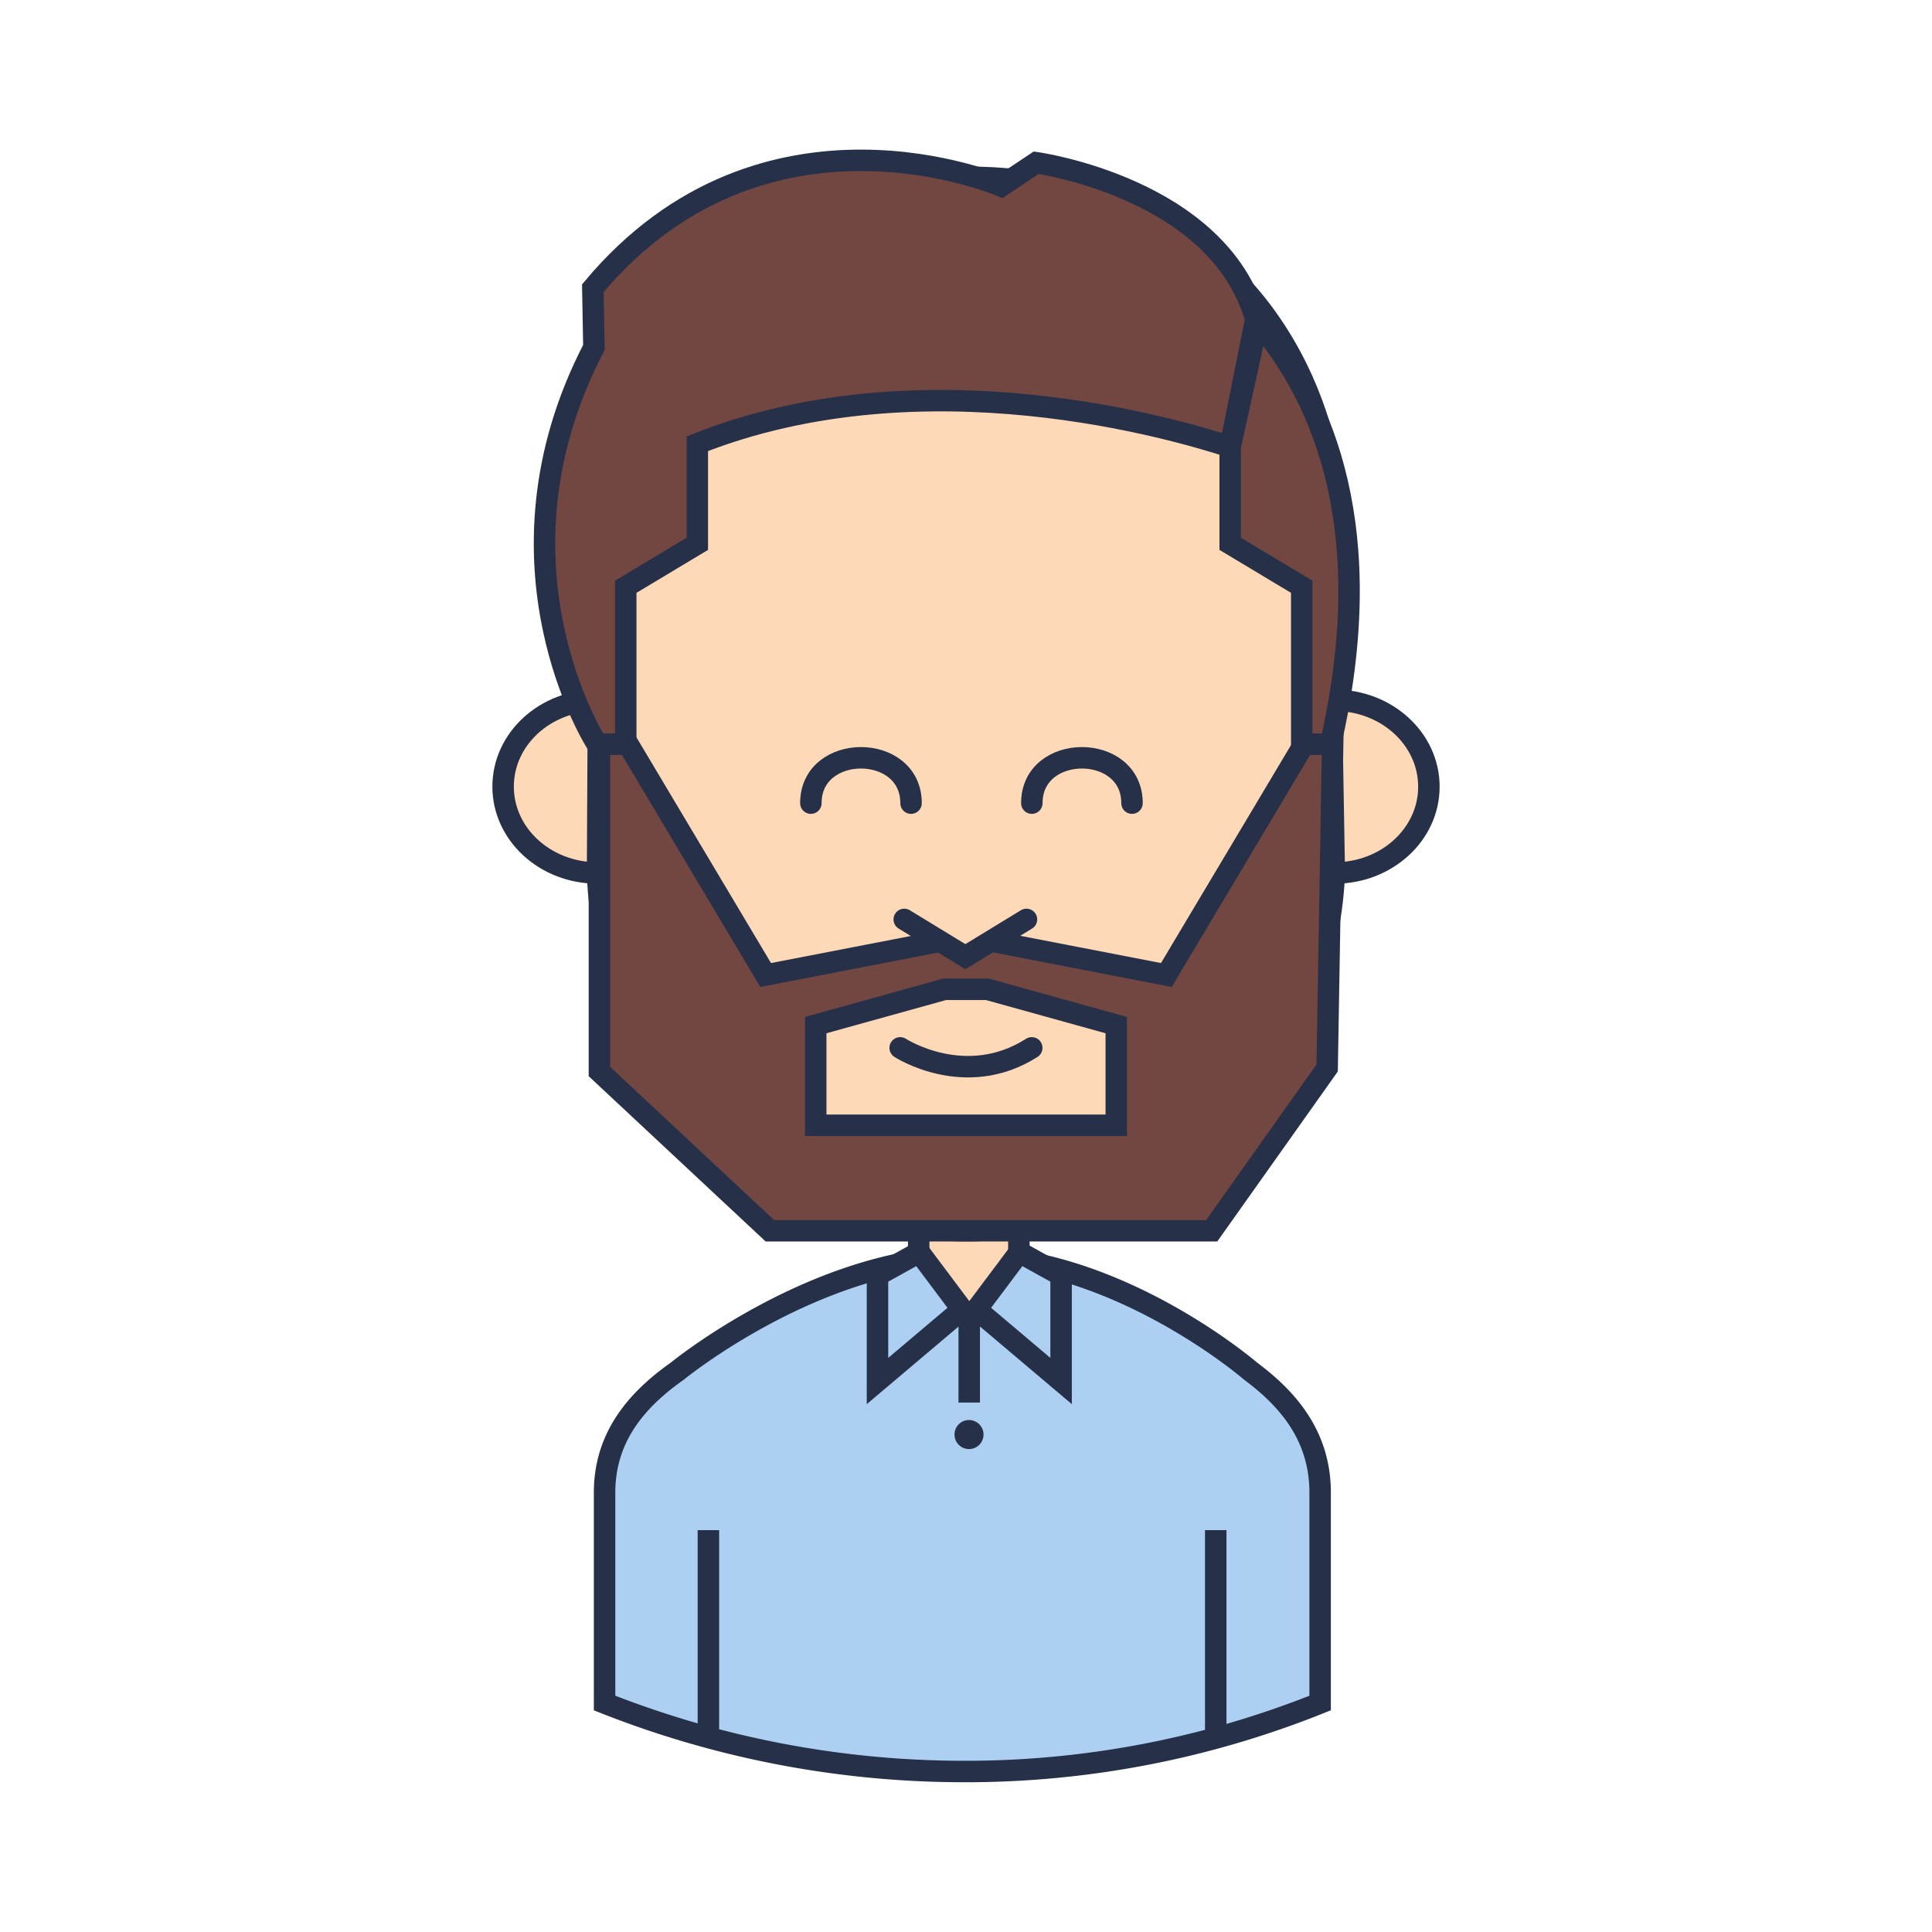 <svg xmlns="http://www.w3.org/2000/svg" viewBox="0 0 270 270"><defs><style>.a{fill:#add0f2;}.a,.b,.c,.d,.e,.f{stroke:#263149;stroke-miterlimit:10;stroke-width:3px;}.b,.d{fill:none;}.c,.f{fill:#fed9b7;}.d,.f{stroke-linecap:round;}.e{fill:#734741;}.g{fill:#263149;}</style></defs><title>-avatar-level-</title><path class="a" d="M174.75,191.6s-18.53-16-39.36-16c-21.17,0-40.71,16-40.71,16-5.67,4-10.19,9.19-10.19,17V238a136.74,136.74,0,0,0,50,9.57,132.84,132.84,0,0,0,50-9.57V208.6C184.5,200.3,179.53,195.17,174.75,191.6Z"/><line class="b" x1="135.45" y1="184.17" x2="135.45" y2="196.01"/><path class="b" d="M169.9,243V213.84"/><path class="b" d="M99,243V213.84"/><path class="c" d="M134.39,165h2a6,6,0,0,1,6,6v11c0,0.75-7,2.17-7,2.17s-7-1.38-7-2.17V171A6,6,0,0,1,134.39,165Z"/><path class="a" d="M128.46,175l6,8-11.83,10V178.23Z"/><path class="a" d="M148.29,178.23V193l-11.83-10,6-8Z"/><path class="c" d="M83.48,122c-7.27,0-13.17-5.4-13.17-12.07s5.89-12.07,13.17-12.07"/><path class="c" d="M186.52,97.87c7.27,0,13.17,5.4,13.17,12.07S193.79,122,186.52,122"/><path class="c" d="M134.71,24.76C91.14,24.76,83.81,64,83.81,64l-0.3,58c0.8,27,23.54,50,51.48,50s50.48-23,51.48-50l-1-58S179.8,24.76,134.71,24.76Z"/><path class="d" d="M113.32,112.24c0-8.45,14-8.45,14,0"/><path class="d" d="M144.2,112.24c0-8.45,14-8.45,14,0"/><path class="e" d="M171.92,62.45c-7.35-2.38-42.73-13-74.47-.44V76l-10,6v22h-4S67.21,78.9,83,48.56l-0.15-8.28C106.75,11.66,139.93,26,139.93,26l4.88-3.26s25.53,3.52,30.68,21.89ZM175.76,45c9.29,10.83,17,29.31,10.16,59.06h-4V82l-10-6V62.45Z"/><path class="d" d="M125.8,146.44s9.12,5.92,18.39,0"/><path class="e" d="M182.24,104L163,136.26l-28-5.42-28,5.42L87.77,104h-4v45.75L107.59,172h61.75l16.13-22.75L186.24,104h-4ZM156,157.26H114v-14l18-5h6l18,5v14Z"/><polyline class="f" points="143.45 128.49 134.91 133.7 126.37 128.49"/><circle class="g" cx="135.42" cy="200.48" r="2.03"/></svg>